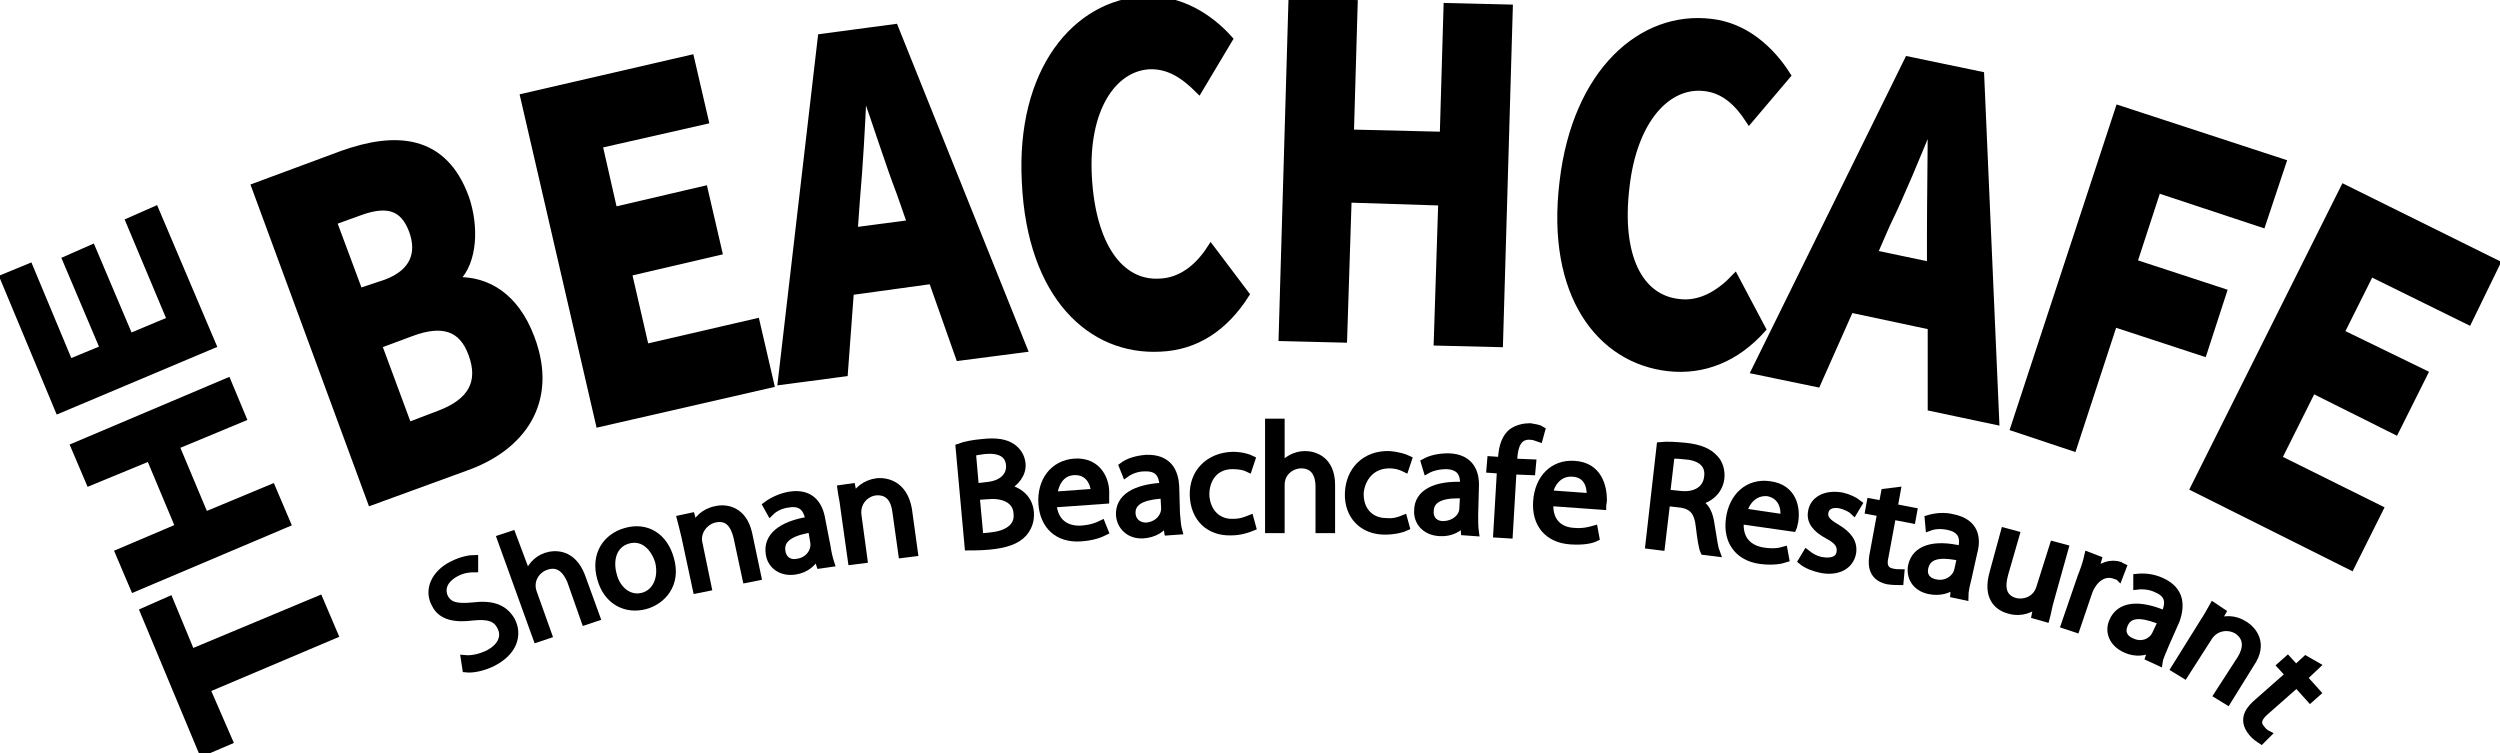 <?xml version="1.0" encoding="utf-8"?>
<!-- Generator: Adobe Illustrator 22.1.0, SVG Export Plug-In . SVG Version: 6.00 Build 0)  -->
<svg version="1.1" id="レイヤー_1" xmlns="http://www.w3.org/2000/svg" xmlns:xlink="http://www.w3.org/1999/xlink" x="0px"
	 y="0px" viewBox="0 0 332 100" style="enable-background:new 0 0 332 100;" xml:space="preserve">
<style type="text/css">
	.st0{stroke:#000000;stroke-miterlimit:10;}
</style>
<g>
	<g>
		<polygon class="st0" points="42.4,79.6 25.4,86.7 22.5,79.7 19.1,81.2 26.9,99.9 30.4,98.4 27.4,91.5 44.4,84.3 		"/>
	</g>
	<g>
		<path class="st0" d="M221.6,48.8c4.6,0.5,8.9-1.2,12.4-5.1l-3.6-6.8c-2,2.1-4.6,3.7-7.5,3.3c-5.3-0.6-8.1-6.3-7-15.4
			c1-8.9,5.5-13.8,10.5-13.2c2.6,0.3,4.4,2,5.9,4.3l5-5.9c-2.1-3.3-5.5-6.5-10.1-7c-9.1-1.1-17.9,6.5-19.6,21.2
			C205.8,39.1,212.5,47.8,221.6,48.8z"/>
	</g>
	<g>
		<path class="st0" d="M109.1,69c-0.3-1.9-1.4-3.7-4.3-3.2c-1.1,0.2-2.2,0.7-3,1.3l0.5,0.9c0.6-0.6,1.5-1,2.4-1.1
			c2.3-0.4,2.6,1.4,2.8,2.2c-3.8,0.6-5.7,2.2-5.3,4.5c0.2,1.4,1.5,2.5,3.4,2.2c1.4-0.2,2.4-1.1,2.8-2h0.1l0.4,1.2l1.4-0.2
			c-0.2-0.6-0.4-1.5-0.5-2.2L109.1,69z M105.9,74.7c-0.9,0.2-1.9-0.2-2.1-1.5c-0.3-2,2-2.7,4-3l0.3,1.8
			C108.3,73.2,107.4,74.5,105.9,74.7z"/>
	</g>
	<g>
		<path class="st0" d="M116.5,64c-1.6,0.2-2.7,1.2-3.1,2.2l0,0l-0.3-1.5l-1.4,0.2c0.1,0.8,0.3,1.5,0.4,2.5l1,7.1l1.6-0.2l-0.8-5.9
			c-0.2-1.7,1-2.9,2.3-3.1c1.8-0.2,2.6,1,2.8,2.6l0.8,5.7l1.6-0.2l-0.8-5.8C120,64.3,117.7,63.9,116.5,64z"/>
	</g>
	<g>
		<polygon class="st0" points="280.7,42.9 292.6,46.8 295.2,38.8 283.3,34.9 286.5,25.1 300.4,29.7 303.1,21.6 281.4,14.5 
			267.5,56.8 275.3,59.4 		"/>
	</g>
	<g>
		<path class="st0" d="M95.1,67.7c-1.6,0.3-2.6,1.4-2.9,2.4l0,0l-0.4-1.5l-1.4,0.3c0.2,0.8,0.4,1.5,0.6,2.4l1.5,7L94,78l-1.2-5.8
			c-0.4-1.6,0.8-3,2.1-3.3c1.8-0.4,2.6,0.8,3,2.4l1.2,5.6l1.5-0.3l-1.2-5.7C98.7,67.7,96.4,67.4,95.1,67.7z"/>
	</g>
	<g>
		<path class="st0" d="M241.3,50.9l4.4-9.9l10.8,2.3v10.8l8.5,1.8L263,10l-9.6-2l-20.3,41.2L241.3,50.9z M256.3,16.4h0.2
			c0,4.7-0.1,10.1-0.1,14.7v4.2l-7.6-1.6l1.7-3.9C252.5,25.7,254.5,20.8,256.3,16.4z"/>
	</g>
	<g>
		<polygon class="st0" points="20.6,27.9 17.2,29.4 22.7,42.5 17.2,44.8 12.2,33 8.8,34.5 13.8,46.3 9.2,48.2 3.9,35.5 0.5,36.9 
			7.8,54.4 28.2,45.8 		"/>
	</g>
	<g>
		<polygon class="st0" points="102.3,51 100.4,42.8 85.7,46.2 83.4,36.2 95.4,33.4 93.5,25.2 81.5,28 79.5,19.2 93.6,16 91.7,7.8 
			69.6,12.9 79.6,56.2 		"/>
	</g>
	<g>
		<polygon class="st0" points="36.1,64.8 27.2,68.5 23.3,59.2 32.2,55.5 30.2,50.7 9.9,59.3 11.9,64 19.9,60.7 23.8,70 15.8,73.4 
			17.8,78.1 38.1,69.5 		"/>
	</g>
	<g>
		<path class="st0" d="M70.5,44.9c-2.1-5.6-5.9-7.7-9.8-7.6L60.6,37c2.3-2.3,2.5-6.9,1.2-10.7c-2.9-8-9.3-8.3-16.3-5.8l-11.6,4.3
			l15.4,41.8L61.9,62C69.2,59.4,73.7,53.4,70.5,44.9z M47.7,38.8l-3.5-9.4l3.6-1.3c3.6-1.3,5.8-0.7,7,2.5c1.1,3,0.2,5.6-3.5,7
			L47.7,38.8z M54.2,56.6l-4-10.8l4.3-1.6c4.2-1.6,6.9-0.8,8.2,2.8c1.4,3.8-0.1,6.4-4.3,8L54.2,56.6z"/>
	</g>
	<g>
		<path class="st0" d="M72.5,73.9c-1.2,0.4-2.2,1.5-2.4,2.7l0,0L68,71l-1.5,0.5l4.8,13.3l1.5-0.5l-2-5.6c-0.6-1.7,0.5-3.1,1.7-3.5
			c1.7-0.6,2.7,0.5,3.3,1.9l1.9,5.4l1.5-0.5l-2-5.5C76,73.4,73.7,73.5,72.5,73.9z"/>
	</g>
	<g>
		<path class="st0" d="M83.1,70.6c-2.5,0.7-4.2,3-3.3,6.2c0.8,3,3.3,4.3,5.9,3.6c2.2-0.6,4.3-2.8,3.3-6.2
			C88.2,71.3,85.9,69.8,83.1,70.6z M85.4,79.2c-1.8,0.5-3.5-0.8-4-2.9c-0.5-1.8-0.1-4,2-4.6c2.2-0.6,3.6,1.2,4.1,2.9
			C88,76.7,87.2,78.7,85.4,79.2z"/>
	</g>
	<g>
		<path class="st0" d="M154.1,46.2c4.7-0.2,8.5-2.7,11.3-7.1l-4.6-6.1c-1.6,2.5-3.9,4.4-6.8,4.5c-5.3,0.3-9-4.9-9.5-14
			c-0.5-8.9,3.2-14.5,8.1-14.8c2.6-0.1,4.6,1.2,6.6,3.2l4-6.7c-2.6-2.9-6.5-5.4-11.2-5.2c-9.1,0.5-16.6,9.4-15.8,24.2
			C136.9,39.3,144.9,46.7,154.1,46.2z"/>
	</g>
	<g>
		<path class="st0" d="M62.8,80.5c-2.1,0.2-3.2,0-3.8-1.2c-0.4-0.9-0.3-2.2,1.5-3.2c1.1-0.6,2.1-0.6,2.5-0.6v-1.3
			c-0.6,0-1.7,0.2-2.9,0.8c-2.4,1.2-3.3,3.4-2.3,5.2c0.8,1.7,2.7,2,5,1.7c2-0.2,3.1,0.1,3.7,1.3c0.7,1.3,0.1,2.7-1.6,3.6
			c-1,0.5-2.2,0.8-3.2,0.7l0.2,1.3c0.9,0.1,2.3-0.2,3.5-0.8c2.8-1.4,3.5-3.7,2.5-5.6C66.9,80.7,65.3,80.2,62.8,80.5z"/>
	</g>
	<g>
		<path class="st0" d="M280.9,76.4c0.2,0.1,0.4,0.1,0.5,0.2l0.5-1.3c-0.2-0.1-0.3-0.1-0.4-0.2c-1.2-0.4-2.5,0.1-3.3,1h-0.1l0.5-1.8
			l-1.3-0.5c-0.2,0.9-0.5,1.8-0.9,2.8l-2.2,6.4l1.5,0.5l1.7-5C278,77,279.3,75.8,280.9,76.4z"/>
	</g>
	<g>
		<path class="st0" d="M251.3,68.5l2.6,0.5l0.2-1.1l-2.6-0.5l0.4-2.2l-1.6,0.2L250,67l-1.6-0.3l-0.2,1.1l1.6,0.3l-1,5.4
			c-0.2,1-0.5,3.1,1.9,3.6c0.7,0.1,1.2,0.1,1.6,0.1l0.1-1.1c-0.3,0-0.6,0-1.1-0.1c-1-0.2-1.3-0.9-1-2.1L251.3,68.5z"/>
	</g>
	<g>
		<path class="st0" d="M270.9,78.1c-0.5,1.6-2.1,2.1-3.3,1.8c-1.7-0.5-1.9-1.9-1.4-3.7l1.5-5.2l-1.5-0.4l-1.5,5.5
			c-0.9,3.2,0.6,4.5,2.1,4.9c1.7,0.5,3-0.2,3.7-0.8h0.1l-0.3,1.5l1.4,0.4c0.2-0.7,0.3-1.5,0.6-2.5l1.9-6.8l-1.5-0.4L270.9,78.1z"/>
	</g>
	<g>
		<path class="st0" d="M259.4,68.8c-1.1-0.3-2.3-0.2-3.3,0.1l0.1,1.1c0.8-0.3,1.7-0.3,2.6-0.1c2.3,0.5,1.9,2.3,1.7,3.1
			c-3.7-0.9-6.1-0.1-6.6,2.1c-0.3,1.4,0.4,2.9,2.3,3.3c1.4,0.3,2.6-0.1,3.3-0.7h0.1l-0.1,1.2l1.4,0.3c0-0.7,0.2-1.5,0.4-2.3l0.8-3.6
			C262.6,71.5,262.3,69.4,259.4,68.8z M260,75.8c-0.3,1.1-1.6,2-3.1,1.6c-0.9-0.2-1.6-0.9-1.3-2.1c0.5-2,2.9-1.7,4.8-1.3L260,75.8z"
			/>
	</g>
	<g>
		<path class="st0" d="M235,64.4c-2.8-0.4-4.9,1.5-5.3,4.5c-0.4,2.9,1.1,5.1,4.1,5.5c1.6,0.2,2.7,0,3.3-0.2l-0.2-1.1
			c-0.7,0.2-1.5,0.3-2.8,0.1c-1.8-0.3-3.3-1.5-3-4.1l7,1c0.1-0.2,0.1-0.5,0.2-0.8C238.6,67.6,238.2,64.8,235,64.4z M236.9,68.8
			l-5.4-0.8c0.3-1.3,1.4-2.8,3.3-2.6C236.7,65.8,237.1,67.5,236.9,68.8z"/>
	</g>
	<g>
		<path class="st0" d="M240.6,68c-0.2,1.2,0.5,2.2,2.2,3.1c1.3,0.7,1.7,1.3,1.6,2.2c-0.1,0.9-0.9,1.4-2.3,1.2
			c-0.9-0.1-1.7-0.6-2.2-1l-0.6,1c0.6,0.5,1.6,0.9,2.6,1.1c2.2,0.4,3.8-0.5,4.1-2.2c0.2-1.4-0.6-2.4-2.1-3.3c-1.2-0.7-1.7-1.2-1.6-2
			c0.1-0.8,0.8-1.3,2-1.1c0.9,0.2,1.6,0.6,1.9,0.9l0.6-1c-0.5-0.4-1.3-0.8-2.2-1C242.3,65.5,240.8,66.5,240.6,68z"/>
	</g>
	<g>
		<polygon class="st0" points="327.8,42.6 331.5,35 311.3,25 291.4,64.8 312.2,75.2 316,67.6 302.5,60.9 307.1,51.7 318.1,57.2 
			321.9,49.6 310.8,44.2 314.8,36.2 		"/>
	</g>
	<g>
		<path class="st0" d="M287,77.2c-1.1-0.5-2.2-0.6-3.2-0.5v1.1c0.8-0.1,1.8,0,2.6,0.4c2.2,0.9,1.4,2.6,1.1,3.4
			c-3.5-1.5-6-1.2-6.9,0.9c-0.6,1.3-0.1,2.9,1.7,3.7c1.3,0.6,2.6,0.4,3.4-0.1h0.1l-0.4,1.2l1.3,0.6c0.1-0.7,0.5-1.4,0.8-2.2l1.5-3.4
			C289.6,80.5,289.7,78.4,287,77.2z M286.3,84.2c-0.5,1.1-1.9,1.7-3.3,1c-0.9-0.4-1.4-1.2-0.9-2.3c0.8-1.9,3.2-1.1,5-0.4L286.3,84.2
			z"/>
	</g>
	<g>
		<path class="st0" d="M223.8,59.3c-1.1-0.1-2.4-0.2-3.3-0.1L219,72.4l1.6,0.2l0.7-5.9l1.8,0.2c1.7,0.2,2.4,1.1,2.6,3
			c0.2,1.7,0.4,2.9,0.6,3.3l1.6,0.2c-0.2-0.5-0.4-1.8-0.7-3.7c-0.2-1.5-0.7-2.6-1.8-3v-0.1c1.6-0.3,2.9-1.4,3.1-3.1
			c0.1-1-0.2-2-0.8-2.6C226.9,60,225.7,59.5,223.8,59.3z M226.8,63.4c-0.2,1.6-1.6,2.5-3.6,2.3l-1.9-0.2l0.6-5.1
			c0.3,0,0.9,0,1.8,0.1C225.5,60.6,227.1,61.4,226.8,63.4z"/>
	</g>
	<g>
		<path class="st0" d="M307.6,88.4l-1.4-0.8l-1.3,1.2l-1.1-1.2l-0.9,0.8l1.1,1.2l-4.2,3.7c-0.8,0.7-2.3,2.1-0.7,4
			c0.4,0.5,0.9,0.8,1.2,1l0.8-0.8c-0.2-0.1-0.5-0.3-0.8-0.7c-0.7-0.8-0.4-1.5,0.5-2.3l4.2-3.7l1.8,2l0.9-0.8l-1.8-2L307.6,88.4z"/>
	</g>
	<g>
		<path class="st0" d="M298.1,83c-1.4-0.9-2.8-0.8-3.8-0.3l0,0l0.8-1.4l-1.2-0.8c-0.4,0.7-0.7,1.3-1.3,2.2l-3.8,6.1l1.3,0.8l3.2-5
			c0.9-1.4,2.6-1.6,3.8-0.9c1.5,1,1.3,2.5,0.5,3.8l-3.1,4.8l1.3,0.8l3.1-5C300.7,85.5,299.2,83.7,298.1,83z"/>
	</g>
	<g>
		<path class="st0" d="M156.1,64.6c-0.1-1.9-0.9-3.8-3.9-3.7c-1.2,0.1-2.3,0.4-3.1,1l0.4,1c0.7-0.5,1.6-0.8,2.5-0.8
			c2.4-0.1,2.4,1.7,2.5,2.5c-3.8,0.2-5.9,1.5-5.8,3.8c0.1,1.4,1.2,2.7,3.1,2.6c1.5-0.1,2.5-0.8,3-1.6h0.1l0.2,1.2l1.4-0.1
			c-0.2-0.7-0.2-1.5-0.3-2.3L156.1,64.6z M152.2,69.9c-0.9,0-1.8-0.5-1.9-1.7c-0.1-2,2.3-2.4,4.3-2.5l0.1,1.8
			C154.7,68.7,153.7,69.8,152.2,69.9z"/>
	</g>
	<g>
		<path class="st0" d="M173.3,60.4c-1.3,0-2.5,0.7-3.2,1.7l0,0v-6h-1.6v14.2h1.6v-5.9c0-1.8,1.5-2.7,2.7-2.7c1.8,0,2.4,1.4,2.4,2.9
			v5.7h1.6v-5.9C176.8,61.1,174.6,60.4,173.3,60.4z"/>
	</g>
	<g>
		<path class="st0" d="M163.8,69.4c-2.1,0.1-3.6-1.4-3.7-3.7c0-2.1,1.2-3.9,3.6-3.9c1,0,1.7,0.2,2.1,0.4l0.4-1.2
			c-0.4-0.2-1.3-0.5-2.5-0.5c-3.2,0.1-5.3,2.3-5.2,5.3s2.1,4.9,5,4.8c1.3,0,2.3-0.4,2.8-0.6l-0.3-1.1
			C165.5,69.1,164.8,69.4,163.8,69.4z"/>
	</g>
	<g>
		<path class="st0" d="M135.9,46.3L118.8,3.7L109.1,5l-5.3,45.6l8.3-1.1l0.8-10.8l10.9-1.5l3.6,10.2L135.9,46.3z M113.4,30.7
			l0.3-4.2c0.4-4.5,0.7-9.8,0.9-14.6h0.2c1.6,4.5,3.2,9.6,4.8,13.8l1.4,4L113.4,30.7z"/>
	</g>
	<g>
		<path class="st0" d="M133.5,64.8L133.5,64.8c1.4-0.7,2.3-1.9,2.2-3.2c-0.1-1-0.6-1.7-1.3-2.2c-0.9-0.6-2.1-0.8-3.9-0.6
			c-1.2,0.1-2.3,0.3-3.1,0.6l1.2,13.2c0.6,0,1.5,0,2.7-0.1c2.2-0.2,3.7-0.7,4.6-1.7c0.6-0.7,1-1.6,0.9-2.8
			C136.6,65.9,134.9,65,133.5,64.8z M129.1,60.1c0.3-0.1,0.8-0.2,1.6-0.3c2-0.2,3.3,0.4,3.4,2l0,0c0.1,1.4-1,2.5-2.9,2.7l-1.7,0.2
			L129.1,60.1z M131.6,71.2c-0.7,0.1-1.2,0.1-1.5,0.1l-0.5-5.4l1.5-0.1c1.9-0.2,3.9,0.4,4,2.4C135.3,70.1,133.6,71,131.6,71.2z"/>
	</g>
	<g>
		<path class="st0" d="M209.1,61.7c-2.8-0.2-4.8,1.8-5,4.9c-0.2,2.9,1.4,5,4.5,5.2c1.6,0.1,2.7-0.1,3.3-0.4l-0.2-1.1
			c-0.7,0.2-1.5,0.4-2.7,0.3c-1.9-0.1-3.4-1.3-3.2-3.9l7,0.5c0-0.2,0.1-0.5,0.1-0.8C212.9,64.7,212.3,61.9,209.1,61.7z M211.2,66
			l-5.5-0.4c0.2-1.3,1.2-2.9,3.1-2.8C210.9,62.9,211.3,64.7,211.2,66z"/>
	</g>
	<g>
		<path class="st0" d="M142.7,61.4c-2.8,0.2-4.5,2.5-4.3,5.5c0.2,2.9,2.1,4.7,5.1,4.5c1.6-0.1,2.6-0.5,3.2-0.8l-0.4-1
			c-0.6,0.3-1.4,0.6-2.7,0.7c-1.9,0.1-3.6-0.8-3.8-3.4l7-0.5c0-0.2,0-0.5,0-0.8C146.9,63.9,145.9,61.2,142.7,61.4z M139.9,65.8
			c0.1-1.3,0.8-3.1,2.7-3.2c2-0.1,2.7,1.5,2.8,2.8L139.9,65.8z"/>
	</g>
	<g>
		<path class="st0" d="M201,60.8c0.1-1.6,0.6-3,2.2-2.9c0.5,0,0.9,0.2,1.2,0.3l0.3-1.1c-0.3-0.2-0.9-0.3-1.5-0.4
			c-0.8,0-1.7,0.2-2.4,0.7c-1.2,1-1.3,2.6-1.4,3.8l-1.4-0.1l-0.1,1.2l1.4,0.1l-0.5,8.5l1.6,0.1l0.5-8.5l2.5,0.1l0.1-1.1l-2.5-0.1
			L201,60.8z"/>
	</g>
	<g>
		<path class="st0" d="M195.9,64.7c0.1-1.9-0.6-3.9-3.5-4c-1.2,0-2.3,0.2-3.2,0.7l0.3,1c0.7-0.4,1.7-0.6,2.6-0.6
			c2.4,0.1,2.3,1.9,2.3,2.7c-3.8-0.2-6.1,1-6.1,3.3c-0.1,1.4,0.9,2.8,2.9,2.9c1.5,0.1,2.6-0.6,3.1-1.3h0.1l0.1,1.2l1.4,0.1
			c-0.1-0.7-0.1-1.5-0.1-2.3L195.9,64.7z M194.3,67.5c0,1.2-1.2,2.2-2.7,2.2c-0.9,0-1.8-0.6-1.7-1.9c0.1-2,2.5-2.2,4.5-2.1
			L194.3,67.5z"/>
	</g>
	<g>
		<path class="st0" d="M184.5,61.7c1,0,1.7,0.3,2.1,0.5L187,61c-0.4-0.2-1.3-0.5-2.5-0.6c-3.2-0.1-5.3,2.1-5.4,5.1
			c-0.1,3,1.9,5,4.8,5c1.3,0,2.4-0.3,2.8-0.5l-0.3-1.1c-0.5,0.2-1.2,0.5-2.3,0.4c-2.1,0-3.6-1.5-3.5-3.9
			C180.8,63.5,182.1,61.7,184.5,61.7z"/>
	</g>
	<g>
		<polygon class="st0" points="190.9,45.4 199.1,45.6 200.4,1.1 192.2,0.9 191.7,18 179.3,17.7 179.8,0.5 171.6,0.3 170.3,44.8 
			178.4,45 179,26.4 191.5,26.8 		"/>
	</g>
</g>
</svg>
